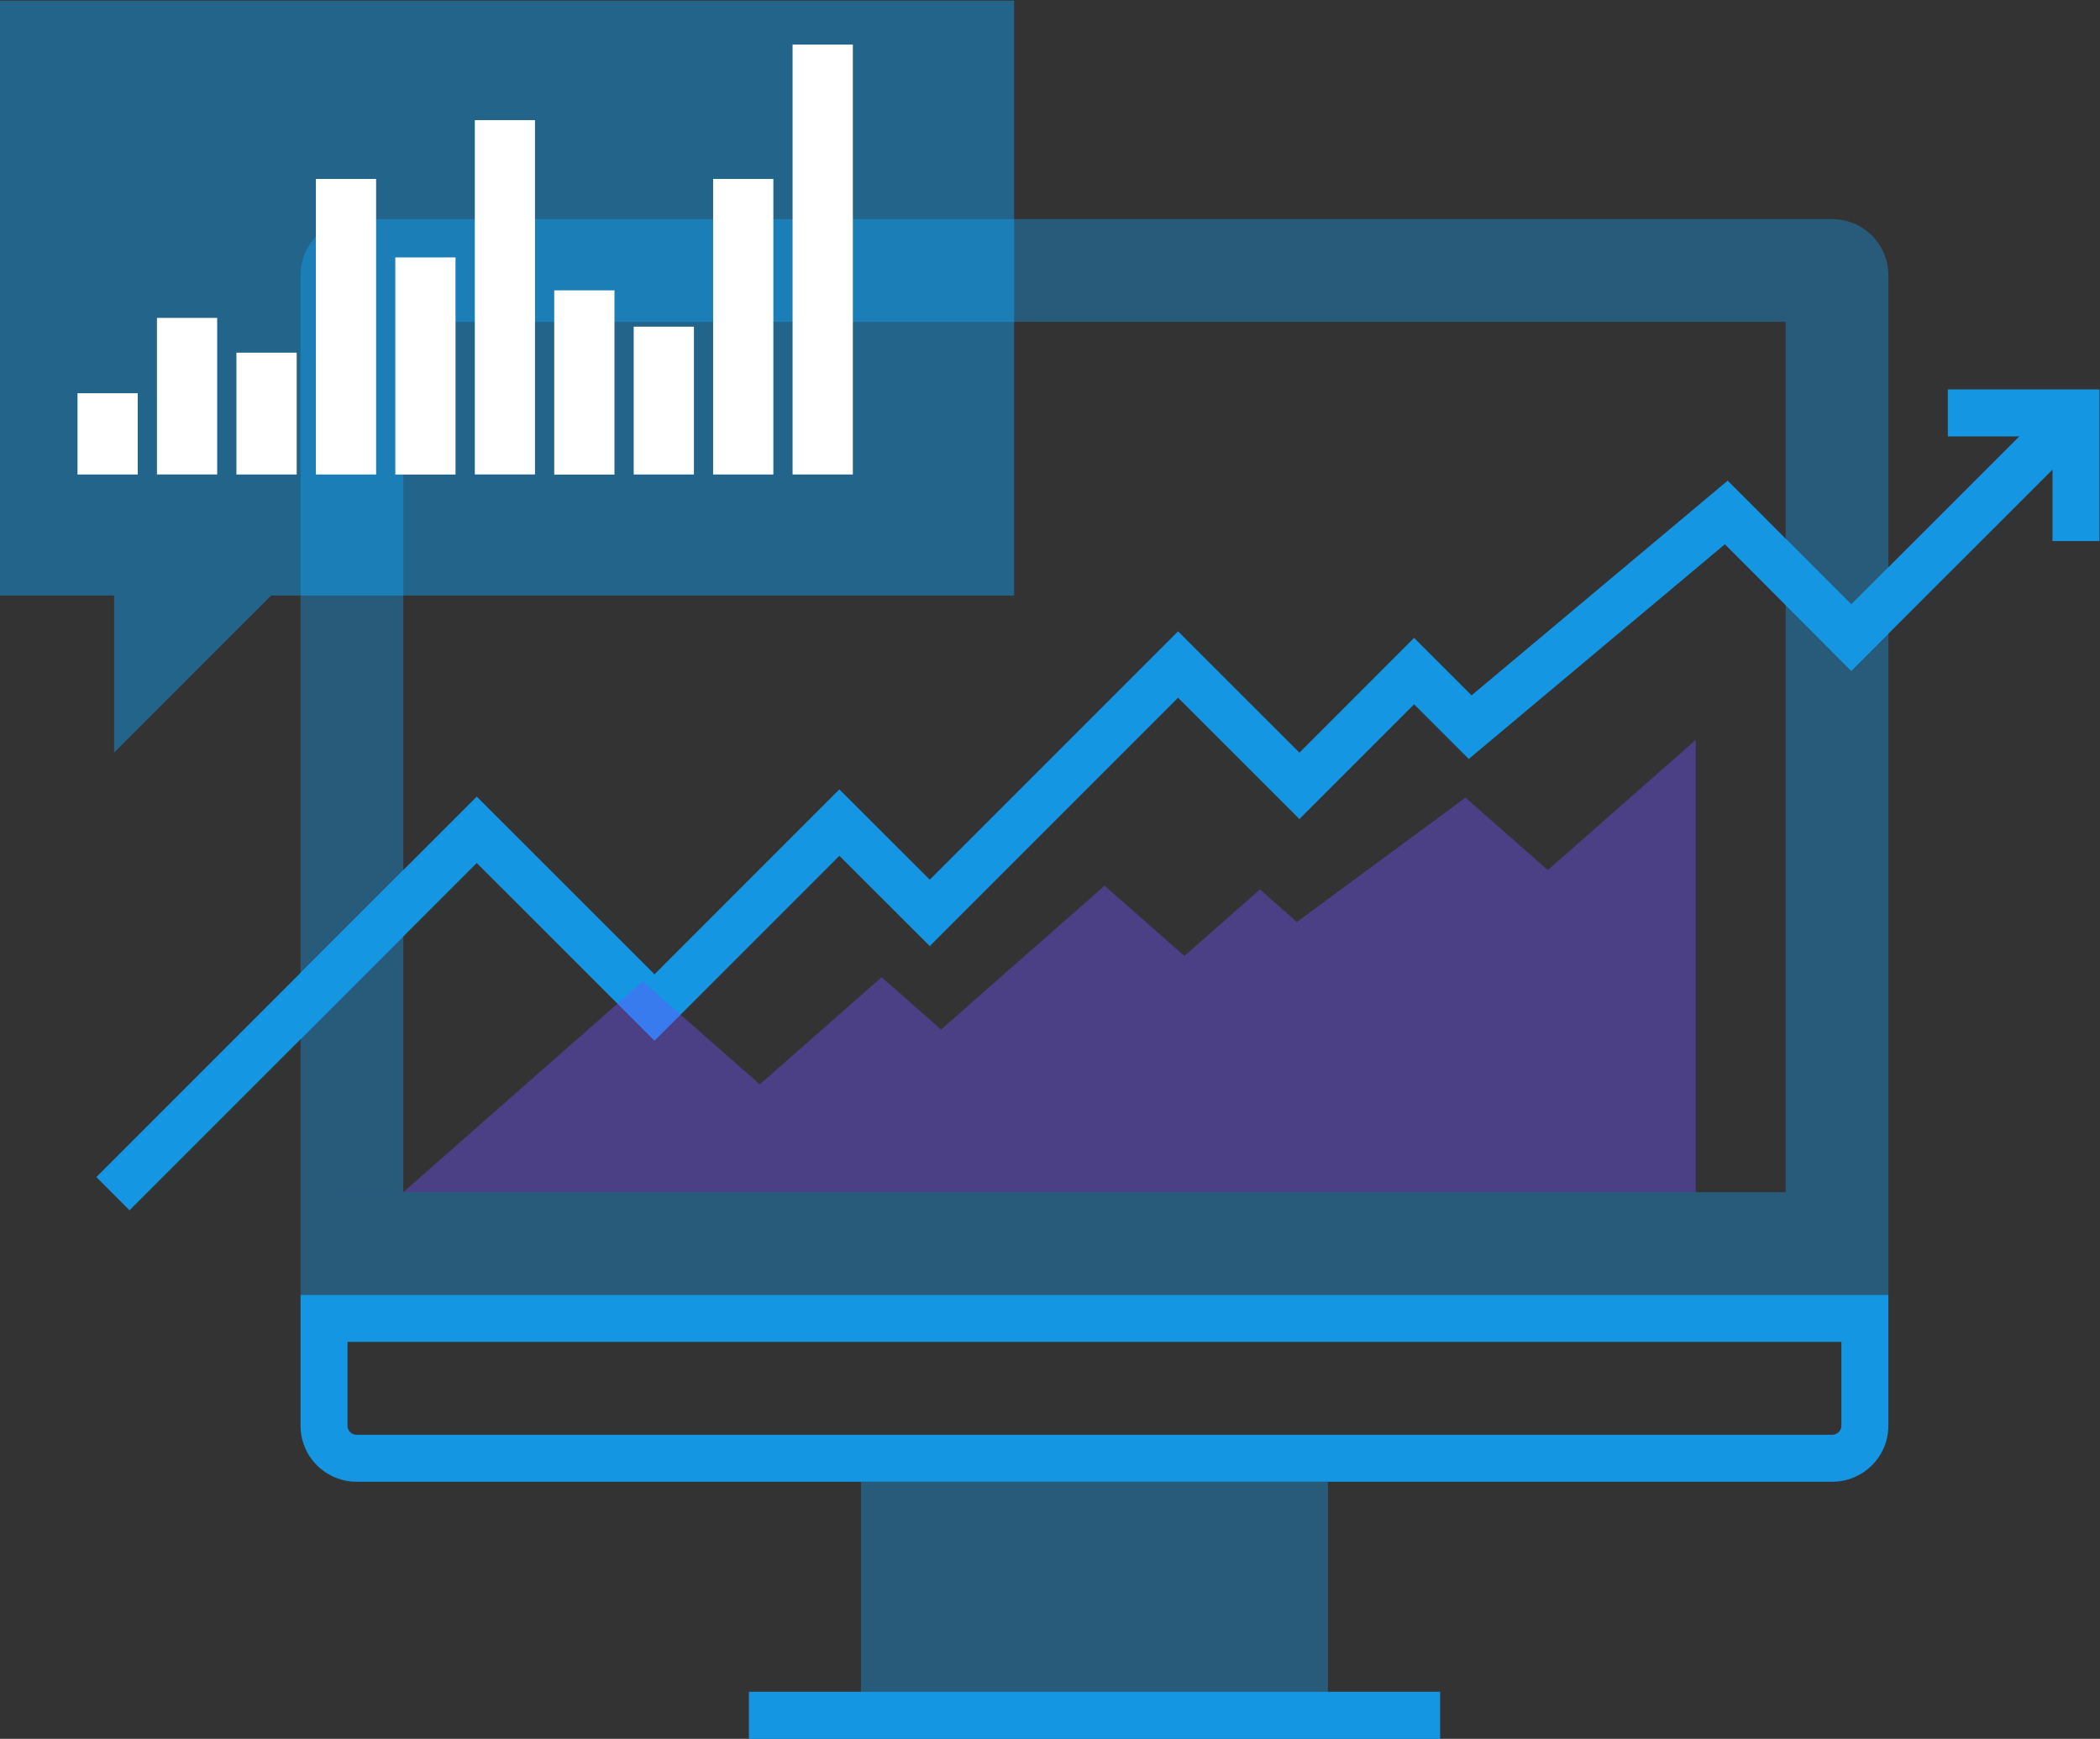 <svg xmlns="http://www.w3.org/2000/svg" viewBox="0 0 62.422 51.681" height="51.681" width="62.422" xml:space="preserve" id="svg2" version="1.1"><rect x="0" y="0" width="62.422" height="51.681" fill="#333333" stroke="none"/><defs id="defs6"><clipPath id="clipPath18" clipPathUnits="userSpaceOnUse"><path id="path16" d="M 0,38.761 H 46.816 V 0 H 0 Z"/></clipPath><clipPath id="clipPath26" clipPathUnits="userSpaceOnUse"><path id="path24" d="m 19.199,5.731 h 10.414 V 0.524 h -10.414 z"/></clipPath><clipPath id="clipPath42" clipPathUnits="userSpaceOnUse"><path id="path40" d="M 0,38.761 H 46.816 V 0 H 0 Z"/></clipPath><clipPath id="clipPath50" clipPathUnits="userSpaceOnUse"><path id="path48" d="M 6.702,33.884 H 42.109 V 9.899 H 6.702 Z"/></clipPath><clipPath id="clipPath76" clipPathUnits="userSpaceOnUse"><path id="path74" d="M 8.993,22.272 H 37.813 V 12.19 H 8.993 Z"/></clipPath><clipPath id="clipPath92" clipPathUnits="userSpaceOnUse"><path id="path90" d="M 0,38.761 H 22.614 V 21.992 H 0 Z"/></clipPath><clipPath id="clipPath108" clipPathUnits="userSpaceOnUse"><path id="path106" d="M 6.702,33.884 H 22.614 V 25.493 H 6.702 Z"/></clipPath></defs><g transform="matrix(1.333 0 0 -1.333 0 51.68)" id="g10"><g id="g12"><g clip-path="url(#clipPath18)" id="g14"><g id="g20"><g id="g32"><g id="g30" clip-path="url(#clipPath26)" opacity=".4"><path id="path28" d="M 19.199,5.731 H 29.613 V 0.524 H 19.199 Z" fill="#1496e2" fill-opacity="1" fill-rule="nonzero" stroke="none"/></g></g></g></g></g><path id="path34" d="M 16.7,0 H 32.113 V 1.048 H 16.7 Z" fill="#1496e2" fill-opacity="1" fill-rule="nonzero" stroke="none"/><g id="g36"><g clip-path="url(#clipPath42)" id="g38"><g id="g44"><g id="g56"><g id="g54" clip-path="url(#clipPath50)" opacity=".4"><path id="path52" d="M 39.818,12.189 H 8.993 v 19.404 h 30.825 z m 1.925,21.328 c -0.244,0.245 -0.564,0.367 -0.884,0.367 H 7.949 C 7.63,33.884 7.31,33.762 7.067,33.517 6.823,33.274 6.702,32.953 6.702,32.634 V 9.899 h 35.407 v 22.735 c 0,0.319 -0.121,0.64 -0.366,0.883" fill="#1496e2" fill-opacity="1" fill-rule="nonzero" stroke="none"/></g></g></g><g transform="translate(41.061 6.982)" id="g58"><path id="path60" d="m 0,0 c 0,-0.038 -0.01,-0.093 -0.058,-0.141 -0.053,-0.053 -0.113,-0.062 -0.144,-0.062 h -32.91 c -0.03,0 -0.089,0.009 -0.142,0.061 -0.048,0.048 -0.058,0.103 -0.058,0.141 v 1.87 L 0,1.869 Z M -34.359,2.917 V 0 c 0,-0.319 0.121,-0.64 0.365,-0.883 0.244,-0.243 0.563,-0.367 0.882,-0.367 h 32.91 c 0.32,0 0.639,0.124 0.884,0.367 C 0.926,-0.64 1.048,-0.319 1.048,0 v 2.917 z" fill="#1496e2" fill-opacity="1" fill-rule="nonzero" stroke="none"/></g><g transform="translate(45.922 29.933)" id="g62"><path id="path64" d="m 0,0 -4.64,-4.639 -2.756,2.759 -5.711,-4.787 -1.282,1.281 -2.557,-2.559 -2.706,2.705 -5.537,-5.537 -2.016,2.013 c 0,0 -4.042,-4.041 -4.122,-4.123 l -3.964,3.962 -8.483,-8.483 0.74,-0.741 7.743,7.743 3.964,-3.962 c 0,0 3.295,3.296 4.122,4.123 l 2.016,-2.013 5.537,5.537 2.706,-2.704 2.557,2.558 1.219,-1.219 5.711,4.787 2.818,-2.821 5.382,5.38 z" fill="#1496e2" fill-opacity="1" fill-rule="nonzero" stroke="none"/></g><g transform="translate(46.817 26.706)" id="g66"><path id="path68" d="M 0,0 H -1.048 V 2.333 H -3.382 V 3.381 L 0,3.381 Z" fill="#1496e2" fill-opacity="1" fill-rule="nonzero" stroke="none"/></g><g id="g70"><g id="g84"><g id="g82" clip-path="url(#clipPath76)" opacity=".4"><g id="g80" transform="translate(34.515 19.37)"><path id="path78" d="m 0,0 -1.836,1.615 -3.76,-2.772 -0.823,0.724 -1.685,-1.481 -1.78,1.565 -3.646,-3.206 -1.326,1.166 -2.716,-2.388 -2.61,2.295 -5.34,-4.699 H 3.298 V 2.902 Z" fill="#6d53fe" fill-opacity="1" fill-rule="nonzero" stroke="none"/></g></g></g></g><g id="g86"><g id="g100"><g id="g98" clip-path="url(#clipPath92)" opacity=".5"><g id="g96" transform="translate(0 38.76)"><path id="path94" d="m 0,0 v -13.268 h 2.545 v -3.501 l 3.502,3.501 H 22.614 V 0 Z" fill="#1496e2" fill-opacity="1" fill-rule="nonzero" stroke="none"/></g></g></g></g><g id="g102"><g id="g116"><g id="g114" clip-path="url(#clipPath108)" opacity=".2"><g id="g112" transform="translate(8.993 25.493)"><path id="path110" d="M 0,0 V 6.1 H 13.622 V 8.391 H -1.043 c -0.319,0 -0.64,-0.122 -0.882,-0.367 C -2.169,7.781 -2.291,7.46 -2.291,7.141 V 0 Z" fill="#1496e2" fill-opacity="1" fill-rule="nonzero" stroke="none"/></g></g></g></g><path id="path118" d="M 1.728,30.002 H 3.071 V 28.19 H 1.728 Z" fill="#fff" fill-opacity="1" fill-rule="nonzero" stroke="none"/><path id="path120" d="M 3.5,31.682 H 4.843 V 28.191 H 3.5 Z" fill="#fff" fill-opacity="1" fill-rule="nonzero" stroke="none"/><path id="path122" d="M 5.272,30.906 H 6.616 V 28.19 H 5.272 Z" fill="#fff" fill-opacity="1" fill-rule="nonzero" stroke="none"/><path id="path124" d="M 7.044,34.78 H 8.387 V 28.19 H 7.044 Z" fill="#fff" fill-opacity="1" fill-rule="nonzero" stroke="none"/><path id="path126" d="m 8.815,33.03 h 1.343 V 28.189 H 8.815 Z" fill="#fff" fill-opacity="1" fill-rule="nonzero" stroke="none"/><path id="path128" d="m 10.588,36.091 h 1.342 v -7.9 h -1.342 z" fill="#fff" fill-opacity="1" fill-rule="nonzero" stroke="none"/><path id="path130" d="m 12.359,32.296 h 1.343 v -4.108 h -1.343 z" fill="#fff" fill-opacity="1" fill-rule="nonzero" stroke="none"/><path id="path132" d="m 14.131,31.486 h 1.343 V 28.19 h -1.343 z" fill="#fff" fill-opacity="1" fill-rule="nonzero" stroke="none"/><path id="path134" d="m 15.902,34.78 h 1.343 v -6.59 h -1.343 z" fill="#fff" fill-opacity="1" fill-rule="nonzero" stroke="none"/><path id="path136" d="m 17.674,37.776 h 1.344 V 28.19 h -1.344 z" fill="#fff" fill-opacity="1" fill-rule="nonzero" stroke="none"/><g transform="translate(8.993 12.19)" id="g138"><path id="path140" d="M 0,0 V 0 L -2.291,-0.001 H 28.82 V 0 Z" fill="#6d53fe" fill-opacity="1" fill-rule="nonzero" stroke="none"/></g><g transform="translate(42.109 26.12)" id="g142"><path id="path144" d="M 0,0 -0.826,-0.826 -2.291,0.639 V -0.843 L -0.827,-2.308 0,-1.48 Z" fill="#1496e2" fill-opacity="1" fill-rule="nonzero" stroke="none"/></g><g transform="translate(6.702 15.598)" id="g146"><path id="path148" d="M 0,0 2.291,2.291 V 3.772 L 0,1.481 Z" fill="#1496e2" fill-opacity="1" fill-rule="nonzero" stroke="none"/></g></g></g></g></svg>